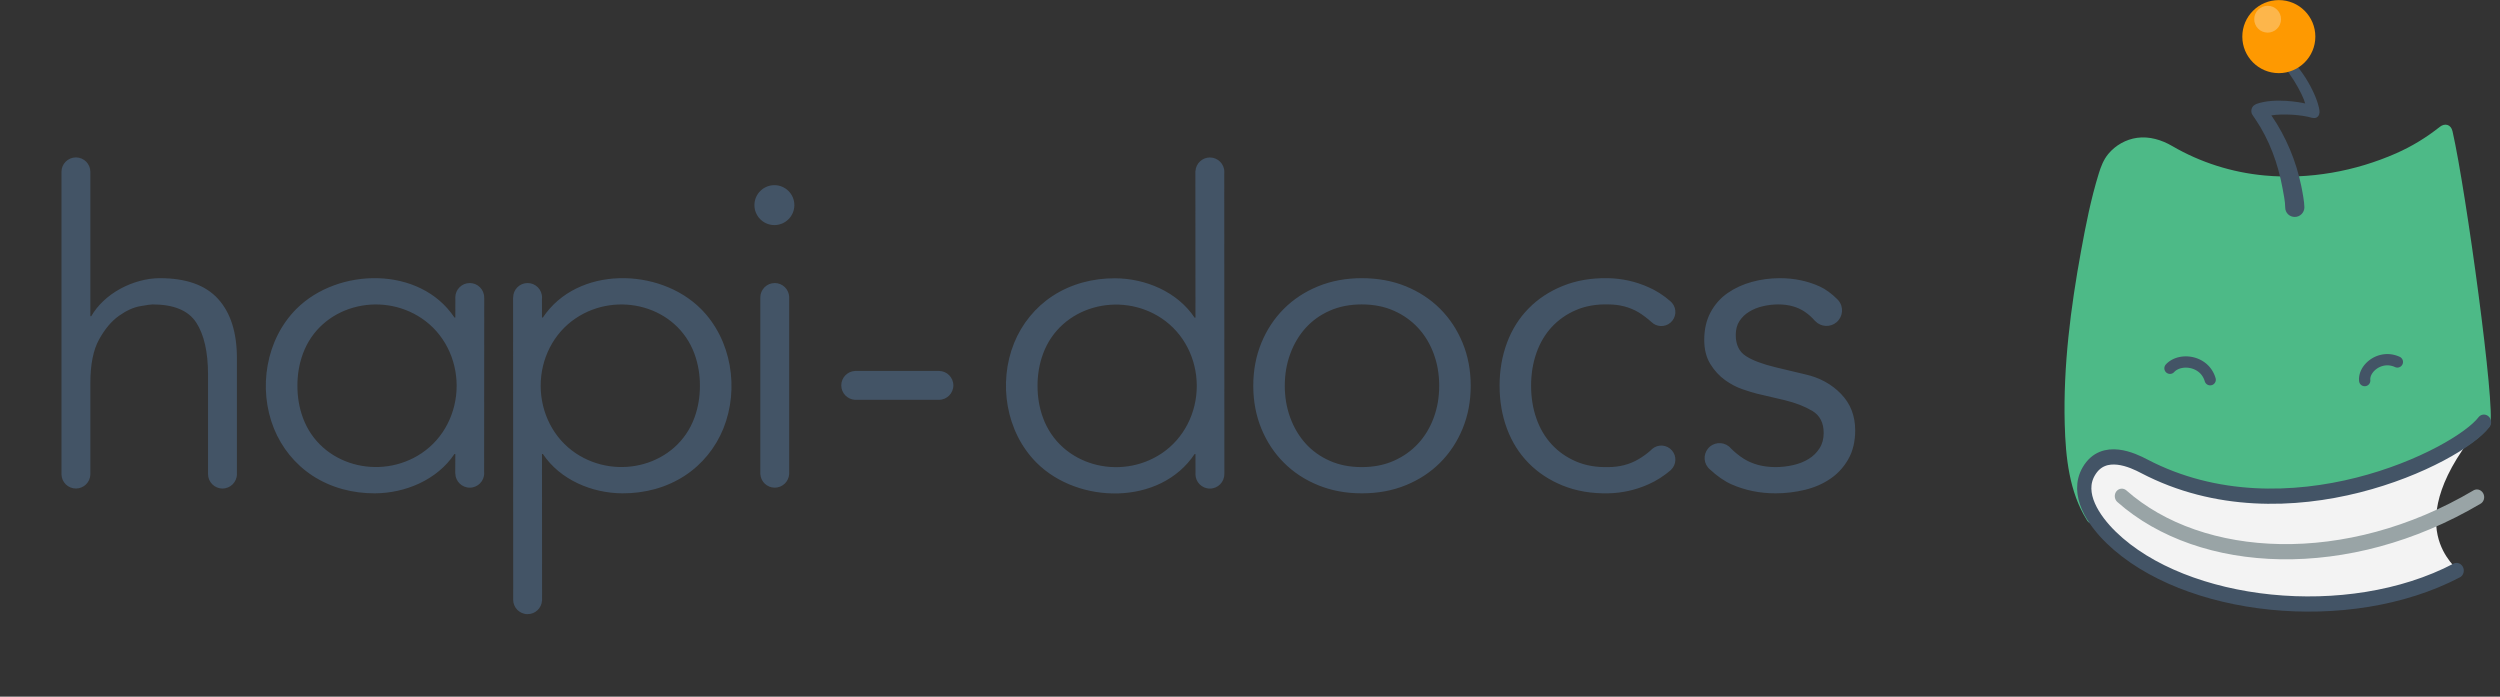 <?xml version="1.0" encoding="UTF-8" standalone="no"?>
<!DOCTYPE svg PUBLIC "-//W3C//DTD SVG 1.1//EN" "http://www.w3.org/Graphics/SVG/1.1/DTD/svg11.dtd">
<svg width="100%" height="100%" viewBox="0 0 3201 892" version="1.1" xmlns="http://www.w3.org/2000/svg" xmlns:xlink="http://www.w3.org/1999/xlink" xml:space="preserve" xmlns:serif="http://www.serif.com/" style="fill-rule:evenodd;clip-rule:evenodd;stroke-linecap:round;stroke-linejoin:round;stroke-miterlimit:1.5;">
    <rect x="0" y="0" width="3201" height="892" fill="#333333" stroke="none"/>
    <g id="Artboard2" transform="matrix(0.886,0,0,0.871,0,0)">
        <g transform="matrix(1,0,0,1,280.617,0)">
            <g transform="matrix(1.253,0,0,1.275,-314.524,-162.373)">
                <path d="M2841.09,273.563C2846.57,269.219 2853.78,270.378 2855.69,278.784C2871.36,347.778 2905.52,598.383 2899.04,617.162C2898.75,618.017 2898.58,618.245 2897.55,619.577C2889.14,630.274 2877.58,638.263 2865.82,645.738C2824.79,671.831 2777.89,688.714 2730.46,698.702C2653.71,714.863 2571.58,710.07 2501.27,675.256C2488.86,669.112 2476.38,661.701 2462.19,662.525C2448.82,663.301 2438.24,676.6 2438.76,691.17C2439.12,700.897 2443.43,710.193 2448.67,718.453L2449.73,720.894C2449.95,723.208 2450.29,723.893 2449.4,726.137C2447.41,731.151 2440.3,733.047 2436.08,729.559C2434.75,728.46 2433.81,726.756 2433.8,726.734C2413.69,694.564 2409.43,654.997 2408.4,616.083C2406.64,549.155 2415.28,482.095 2427.3,416.379C2432.73,386.708 2438.55,357.071 2447.5,327.991C2450.04,319.731 2453.01,311.637 2458.71,304.781C2467,294.815 2479.01,288.05 2491.84,286.257C2505.91,284.291 2520.24,288.596 2532.38,295.73C2564.91,314.686 2601.41,326.21 2638.88,329.67C2690.64,334.45 2743.45,324.896 2790.69,304.112C2808.72,296.178 2825.69,285.793 2841.09,273.563Z" style="fill:rgb(77,186,135);fill-rule:nonzero;"/>
            </g>
            <g transform="matrix(-0.961,0.562,-0.776,-1.119,4897.9,-150.938)">
                <path d="M1624.02,215.613L1623.76,215.481L1623.52,215.351L1623.27,215.215L1623.02,215.078L1622.77,214.938L1622.53,214.797L1622.28,214.653L1622.04,214.508L1621.8,214.361L1621.56,214.212L1621.32,214.06L1621.08,213.907L1620.84,213.749L1620.61,213.592L1620.38,213.433L1620.15,213.273L1619.92,213.11L1619.68,212.938L1619.45,212.771L1619.23,212.604L1619,212.429L1618.78,212.257L1618.56,212.083L1618.34,211.903L1618.11,211.717L1617.9,211.538L1617.69,211.356L1617.47,211.164L1617.25,210.975L1617.05,210.788L1616.84,210.594L1616.63,210.399L1616.42,210.202L1616.22,210.003L1616.02,209.802L1615.81,209.595L1615.61,209.391L1615.41,209.184L1615.22,208.976L1615.03,208.766L1614.83,208.549L1614.65,208.335L1614.46,208.119L1614.27,207.897L1614.09,207.674L1613.9,207.452L1613.72,207.225L1613.54,206.995L1613.37,206.768L1613.21,206.557L1613.04,206.318L1612.89,206.071L1612.75,205.817L1612.62,205.557L1612.51,205.292L1612.42,205.021L1612.35,204.746L1612.29,204.466L1612.24,204.184L1612.22,203.899L1612.21,203.612L1612.21,203.323L1612.24,203.034L1612.28,202.745L1612.33,202.457L1612.41,202.17L1612.5,201.885L1612.6,201.602L1612.72,201.323L1612.86,201.047L1613.01,200.776L1613.18,200.51L1613.36,200.25L1613.56,199.996L1613.77,199.749L1613.99,199.509L1614.22,199.278L1614.47,199.054L1614.73,198.84L1615,198.636L1615.28,198.441L1615.57,198.257L1615.87,198.083L1616.18,197.921L1616.49,197.77L1616.82,197.631L1617.14,197.504L1617.48,197.39L1617.82,197.289L1618.16,197.201L1618.51,197.125L1618.85,197.064L1619.2,197.015L1619.56,196.981L1619.91,196.96L1620.26,196.952L1620.61,196.959L1620.95,196.979L1621.3,197.013L1621.64,197.061L1621.97,197.122L1622.3,197.197L1622.62,197.284L1622.94,197.385L1623.25,197.499L1623.55,197.625L1623.84,197.763L1624.12,197.913L1624.4,198.075L1624.66,198.248L1624.91,198.432L1625.14,198.626L1625.37,198.83L1625.58,199.044L1625.78,199.267L1625.96,199.498L1626.09,199.668L1626.21,199.819L1626.32,199.964L1626.43,200.106L1626.55,200.252L1626.67,200.391L1626.79,200.528L1626.9,200.668L1627.03,200.806L1627.14,200.937L1627.27,201.072L1627.39,201.205L1627.52,201.336L1627.64,201.466L1627.77,201.589L1627.89,201.715L1628.15,201.963L1628.28,202.084L1628.41,202.202L1628.54,202.324L1628.67,202.441L1628.8,202.551L1628.94,202.668L1629.07,202.784L1629.2,202.89L1629.34,202.998L1629.48,203.109L1629.62,203.217L1629.75,203.321L1629.89,203.428L1630.04,203.532L1630.17,203.627L1630.31,203.729L1630.45,203.829L1630.6,203.927L1630.74,204.024L1630.88,204.116L1631.03,204.21L1631.17,204.303L1631.32,204.394L1631.47,204.484L1631.61,204.572L1631.76,204.659L1631.91,204.745L1632.06,204.829L1632.36,204.993L1632.52,205.076L1632.67,205.155L1632.82,205.232L1632.98,205.311L1633.13,205.385L1633.29,205.462L1633.44,205.534L1633.59,205.604L1633.75,205.676L1633.91,205.747L1634.07,205.817L1634.22,205.882L1634.38,205.946L1634.54,206.012L1634.71,206.079L1634.86,206.14L1635.03,206.201L1635.19,206.262L1635.35,206.321L1635.51,206.379L1635.68,206.435L1635.84,206.491L1636,206.545L1636.17,206.6L1636.33,206.649L1636.5,206.702L1636.67,206.751L1636.83,206.799L1637,206.848L1637.17,206.893L1637.34,206.94L1637.51,206.983L1637.68,207.027L1637.85,207.07L1638.02,207.109L1638.18,207.148L1638.35,207.186L1638.53,207.224L1638.7,207.261L1638.87,207.296L1639.21,207.362L1639.39,207.394L1639.57,207.425L1639.74,207.455L1640.08,207.509L1640.26,207.536L1640.43,207.561L1640.61,207.585L1640.78,207.608L1640.95,207.629L1641.13,207.65L1641.31,207.67L1641.48,207.689L1641.84,207.723L1642.01,207.738L1642.19,207.752L1642.36,207.765L1642.54,207.777L1642.72,207.788L1642.89,207.798L1643.07,207.807L1643.25,207.815L1643.42,207.821L1643.6,207.827L1643.78,207.832L1643.95,207.835L1644.13,207.838L1644.31,207.839L1644.66,207.839L1644.83,207.837L1645.02,207.834L1645.2,207.831L1645.36,207.826L1645.54,207.82L1645.72,207.813L1645.9,207.805L1646.07,207.797L1646.24,207.787L1646.42,207.776L1646.6,207.764L1646.77,207.751L1646.95,207.737L1647.12,207.722L1647.29,207.707L1647.46,207.69L1647.64,207.672L1647.81,207.654L1647.99,207.634L1648.16,207.614L1648.33,207.592L1648.5,207.569L1648.67,207.546L1648.85,207.521L1649.01,207.496L1649.19,207.469L1649.36,207.442L1649.52,207.414L1649.69,207.385L1649.86,207.355L1650.03,207.324L1650.19,207.293L1650.36,207.259L1650.53,207.225L1650.69,207.192L1650.86,207.156L1651.03,207.119L1651.18,207.083L1651.35,207.045L1651.51,207.006L1651.67,206.966L1651.84,206.925L1651.99,206.886L1652.15,206.844L1652.31,206.8L1652.47,206.756L1652.63,206.71L1652.79,206.666L1652.93,206.622L1653.09,206.575L1653.25,206.526L1653.4,206.476L1653.56,206.427L1653.7,206.378L1653.85,206.329L1654,206.277L1654.16,206.224L1654.3,206.171L1654.45,206.119L1654.59,206.064L1654.74,206.008L1654.88,205.953L1655.03,205.897L1655.17,205.842L1655.31,205.784L1655.45,205.723L1655.59,205.666L1655.73,205.607L1655.87,205.546L1656,205.487L1656.13,205.425L1656.27,205.363L1656.4,205.3L1656.53,205.237L1656.66,205.175L1656.79,205.112L1656.92,205.044L1657.05,204.979L1657.17,204.916L1657.3,204.849L1657.42,204.782L1657.54,204.716L1657.66,204.649L1657.78,204.58L1657.9,204.51L1658.02,204.442L1658.13,204.374L1658.25,204.302L1658.36,204.233L1658.47,204.163L1658.59,204.09L1658.69,204.02L1658.8,203.949L1658.91,203.877L1659.01,203.805L1659.12,203.73L1659.22,203.657L1659.32,203.587L1659.42,203.51L1659.52,203.436L1659.62,203.363L1659.72,203.288L1659.81,203.212L1659.9,203.138L1660,203.065L1660.09,202.987L1660.18,202.909L1660.27,202.835L1660.35,202.759L1660.44,202.68L1660.53,202.604L1660.61,202.53L1660.69,202.453L1660.77,202.372L1660.85,202.294L1660.92,202.219L1661,202.139L1661.08,202.061L1661.15,201.985L1661.22,201.905L1661.29,201.827L1661.36,201.75L1661.43,201.665L1661.5,201.587L1661.56,201.512L1661.63,201.429L1661.69,201.35L1661.75,201.274L1661.82,201.19L1661.88,201.11L1661.93,201.033L1661.99,200.947L1662.05,200.865L1662.1,200.791L1662.17,200.681L1662.35,200.42L1662.55,200.166L1662.76,199.918L1662.98,199.678L1663.21,199.445L1663.46,199.221L1663.72,199.007L1663.99,198.801L1664.26,198.605L1664.55,198.42L1664.85,198.246L1665.16,198.082L1665.47,197.931L1665.8,197.791L1666.12,197.663L1666.46,197.548L1666.8,197.446L1667.14,197.356L1667.48,197.28L1667.83,197.217L1668.18,197.168L1668.53,197.132L1668.88,197.11L1669.24,197.101L1669.59,197.107L1669.93,197.126L1670.28,197.159L1670.62,197.205L1670.95,197.265L1671.28,197.339L1671.61,197.425L1671.92,197.525L1672.23,197.637L1672.53,197.762L1672.83,197.9L1673.11,198.049L1673.38,198.21L1673.64,198.382L1673.89,198.565L1674.13,198.758L1674.36,198.961L1674.57,199.174L1674.77,199.396L1674.96,199.627L1675.13,199.866L1675.28,200.112L1675.42,200.365L1675.55,200.624L1675.66,200.889L1675.75,201.16L1675.83,201.435L1675.89,201.714L1675.94,201.996L1675.97,202.281L1675.98,202.568L1675.97,202.856L1675.95,203.145L1675.91,203.434L1675.85,203.723L1675.78,204.01L1675.69,204.295L1675.59,204.578L1675.47,204.858L1675.33,205.134L1675.18,205.405L1675.02,205.671L1674.9,205.85L1674.76,206.063L1674.61,206.268L1674.47,206.467L1674.32,206.672L1674.17,206.872L1674.03,207.068L1673.87,207.27L1673.71,207.467L1673.56,207.659L1673.39,207.857L1673.23,208.05L1673.07,208.235L1672.9,208.426L1672.73,208.615L1672.56,208.8L1672.38,208.987L1672.21,209.169L1672.03,209.349L1671.85,209.532L1671.67,209.71L1671.49,209.883L1671.3,210.059L1671.11,210.236L1670.92,210.409L1670.73,210.577L1670.54,210.746L1670.34,210.917L1670.15,211.08L1669.95,211.242L1669.75,211.407L1669.55,211.57L1669.35,211.729L1669.14,211.887L1668.93,212.045L1668.73,212.2L1668.52,212.35L1668.31,212.505L1668.1,212.656L1667.88,212.803L1667.67,212.95L1667.45,213.097L1667.23,213.242L1667.01,213.385L1666.8,213.524L1666.57,213.665L1666.35,213.803L1666.13,213.938L1665.9,214.074L1665.67,214.208L1665.45,214.339L1665.22,214.468L1664.99,214.598L1664.76,214.726L1664.52,214.851L1664.29,214.974L1664.05,215.1L1663.82,215.22L1663.58,215.337L1663.34,215.457L1663.1,215.574L1662.86,215.689L1662.62,215.802L1662.38,215.914L1662.14,216.024L1661.89,216.134L1661.65,216.241L1661.4,216.347L1661.15,216.453L1660.91,216.554L1660.66,216.655L1660.41,216.757L1660.16,216.855L1659.9,216.952L1659.65,217.046L1659.4,217.14L1659.14,217.234L1658.89,217.325L1658.64,217.413L1658.38,217.5L1658.12,217.588L1657.86,217.675L1657.6,217.757L1657.35,217.838L1657.09,217.917L1656.83,217.997L1656.56,218.076L1656.3,218.152L1656.04,218.225L1655.78,218.298L1655.51,218.369L1655.25,218.439L1654.98,218.51L1654.71,218.576L1654.45,218.641L1654.18,218.704L1653.91,218.767L1653.64,218.828L1653.37,218.887L1653.11,218.944L1652.83,219.001L1652.57,219.055L1652.3,219.108L1652.02,219.16L1651.75,219.211L1651.48,219.26L1651.2,219.306L1650.93,219.353L1650.66,219.396L1650.38,219.438L1650.11,219.48L1649.84,219.519L1649.56,219.557L1649.28,219.593L1649.01,219.628L1648.73,219.661L1648.45,219.692L1648.17,219.722L1647.9,219.751L1647.62,219.778L1647.34,219.803L1647.06,219.827L1646.78,219.849L1646.5,219.869L1646.22,219.888L1645.95,219.905L1645.66,219.921L1645.38,219.935L1645.11,219.947L1644.83,219.958L1644.55,219.968L1644.26,219.975L1643.98,219.981L1643.7,219.985L1643.42,219.988L1643.14,219.989L1642.86,219.988L1642.57,219.986L1642.29,219.982L1642.01,219.977L1641.73,219.969L1641.45,219.96L1641.16,219.949L1640.88,219.937L1640.61,219.923L1640.32,219.907L1640.04,219.889L1639.76,219.871L1639.48,219.849L1639.2,219.827L1638.91,219.802L1638.62,219.776L1638.35,219.748L1638.07,219.719L1637.79,219.687L1637.51,219.655L1637.23,219.62L1636.95,219.583L1636.66,219.544L1636.38,219.503L1636.11,219.462L1635.83,219.418L1635.54,219.372L1635.26,219.323L1634.99,219.275L1634.71,219.225L1634.44,219.172L1634.15,219.116L1633.87,219.059L1633.6,219.001L1633.33,218.941L1633.05,218.88L1632.77,218.814L1632.49,218.748L1632.22,218.68L1631.95,218.611L1631.67,218.539L1631.4,218.466L1631.12,218.39L1630.86,218.314L1630.58,218.234L1630.31,218.152L1630.04,218.071L1629.76,217.983L1629.5,217.898L1629.23,217.809L1628.96,217.717L1628.69,217.625L1628.43,217.53L1628.16,217.433L1627.89,217.334L1627.63,217.234L1627.36,217.129L1627.11,217.028L1626.85,216.922L1626.58,216.811L1626.32,216.698L1626.06,216.587L1625.8,216.473L1625.55,216.358L1625.29,216.238L1625.03,216.115L1624.78,215.994L1624.52,215.868L1624.27,215.743L1624.02,215.613Z" style="fill:rgb(67,84,102);"/>
            </g>
            <g transform="matrix(-1.186,-0.339,0.376,-1.504,4757.9,1412.6)">
                <path d="M1653.69,218.176L1653.42,218.233L1653.15,218.288L1652.89,218.341L1652.63,218.392L1652.37,218.443L1652.1,218.493L1651.83,218.541L1651.57,218.586L1651.3,218.631L1651.03,218.674L1650.76,218.715L1650.49,218.755L1650.23,218.793L1649.96,218.831L1649.68,218.867L1649.41,218.901L1649.14,218.933L1648.87,218.964L1648.6,218.994L1648.33,219.021L1648.06,219.047L1647.78,219.072L1647.51,219.095L1647.23,219.117L1646.96,219.137L1646.68,219.156L1646.41,219.173L1646.13,219.188L1645.86,219.202L1645.59,219.214L1645.31,219.225L1645.03,219.234L1644.75,219.242L1644.48,219.247L1644.2,219.252L1643.92,219.254L1643.65,219.255L1643.37,219.255L1643.09,219.252L1642.82,219.248L1642.54,219.243L1642.26,219.235L1641.98,219.227L1641.7,219.216L1641.42,219.204L1641.15,219.19L1640.87,219.174L1640.59,219.157L1640.32,219.138L1640.03,219.117L1639.75,219.095L1639.47,219.07L1639.2,219.045L1638.92,219.017L1638.64,218.988L1638.37,218.957L1638.09,218.924L1637.81,218.889L1637.53,218.853L1637.26,218.816L1636.98,218.775L1636.7,218.733L1636.42,218.69L1636.14,218.644L1635.87,218.598L1635.59,218.549L1635.31,218.498L1635.04,218.446L1634.76,218.391L1634.49,218.335L1634.21,218.277L1633.94,218.217L1633.66,218.155L1633.39,218.091L1633.11,218.025L1632.85,217.96L1632.57,217.89L1632.29,217.817L1632.03,217.745L1631.75,217.67L1631.48,217.593L1631.21,217.514L1630.94,217.433L1630.67,217.351L1630.4,217.266L1630.13,217.179L1629.87,217.091L1629.6,217.001L1629.34,216.908L1629.07,216.814L1628.8,216.717L1628.54,216.618L1628.28,216.52L1628.02,216.417L1627.75,216.311L1627.49,216.206L1627.23,216.097L1626.97,215.987L1626.71,215.875L1626.45,215.759L1626.2,215.644L1625.94,215.526L1625.68,215.405L1625.43,215.282L1625.18,215.159L1624.92,215.032L1624.67,214.903L1624.42,214.774L1624.17,214.639L1623.92,214.504L1623.68,214.368L1623.43,214.23L1623.19,214.09L1622.95,213.947L1622.7,213.802L1622.46,213.653L1622.22,213.505L1621.98,213.354L1621.75,213.2L1621.51,213.045L1621.28,212.888L1621.04,212.73L1620.81,212.567L1620.58,212.404L1620.35,212.238L1620.12,212.07L1619.9,211.901L1619.67,211.728L1619.45,211.554L1619.23,211.38L1619.01,211.2L1618.79,211.02L1618.57,210.84L1618.36,210.656L1618.14,210.469L1617.93,210.282L1617.72,210.09L1617.51,209.898L1617.31,209.706L1617.1,209.507L1616.9,209.309L1616.69,209.11L1616.49,208.905L1616.3,208.702L1616.1,208.496L1615.9,208.287L1615.71,208.077L1615.52,207.864L1615.33,207.65L1615.15,207.434L1614.96,207.216L1614.78,206.994L1614.6,206.772L1614.42,206.548L1614.24,206.321L1614.07,206.094L1613.91,205.883L1613.74,205.639L1613.58,205.387L1613.44,205.129L1613.32,204.865L1613.22,204.595L1613.13,204.321L1613.06,204.044L1613.01,203.763L1612.98,203.481L1612.97,203.197L1612.98,202.912L1613,202.628L1613.05,202.345L1613.11,202.065L1613.19,201.786L1613.29,201.512L1613.41,201.241L1613.55,200.976L1613.7,200.716L1613.87,200.463L1614.05,200.218L1614.25,199.98L1614.47,199.751L1614.7,199.531L1614.94,199.321L1615.2,199.121L1615.47,198.933L1615.75,198.756L1616.04,198.592L1616.35,198.44L1616.66,198.301L1616.98,198.175L1617.3,198.063L1617.64,197.965L1617.98,197.882L1618.32,197.813L1618.67,197.759L1619.02,197.72L1619.37,197.696L1619.72,197.687L1620.07,197.693L1620.42,197.714L1620.77,197.75L1621.12,197.802L1621.46,197.868L1621.79,197.948L1622.12,198.043L1622.44,198.153L1622.76,198.276L1623.06,198.412L1623.36,198.562L1623.64,198.724L1623.91,198.899L1624.17,199.085L1624.42,199.282L1624.65,199.49L1624.87,199.708L1625.08,199.935L1625.27,200.172L1625.39,200.342L1625.51,200.493L1625.63,200.64L1625.74,200.786L1625.86,200.931L1626.1,201.213L1626.34,201.491L1626.46,201.627L1626.59,201.761L1626.83,202.025L1626.96,202.156L1627.08,202.282L1627.21,202.409L1627.34,202.535L1627.47,202.656L1627.6,202.78L1627.73,202.9L1627.99,203.136L1628.13,203.251L1628.26,203.366L1628.4,203.481L1628.53,203.593L1628.67,203.701L1628.81,203.811L1628.94,203.919L1629.08,204.023L1629.22,204.129L1629.36,204.232L1629.5,204.334L1629.64,204.434L1629.79,204.533L1629.93,204.631L1630.07,204.728L1630.22,204.823L1630.36,204.917L1630.51,205.009L1630.66,205.102L1630.8,205.19L1631.1,205.366L1631.4,205.538L1631.56,205.623L1631.71,205.705L1631.85,205.784L1632.01,205.864L1632.16,205.943L1632.32,206.02L1632.47,206.098L1632.63,206.172L1632.78,206.245L1632.94,206.318L1633.1,206.39L1633.26,206.459L1633.41,206.528L1633.58,206.597L1633.9,206.729L1634.05,206.791L1634.22,206.854L1634.38,206.917L1634.55,206.978L1634.71,207.037L1634.87,207.095L1635.04,207.152L1635.2,207.209L1635.37,207.263L1635.53,207.317L1635.87,207.421L1636.21,207.521L1636.37,207.568L1636.54,207.614L1636.72,207.661L1636.88,207.705L1637.05,207.747L1637.23,207.791L1637.4,207.832L1637.57,207.871L1637.74,207.911L1637.91,207.948L1638.09,207.985L1638.26,208.021L1638.44,208.055L1638.61,208.089L1638.79,208.121L1638.96,208.151L1639.14,208.182L1639.32,208.211L1639.49,208.238L1639.67,208.264L1639.84,208.289L1640.02,208.314L1640.2,208.338L1640.38,208.36L1640.55,208.38L1640.74,208.401L1640.91,208.42L1641.27,208.454L1641.45,208.47L1641.63,208.484L1641.81,208.497L1642.17,208.521L1642.35,208.531L1642.53,208.54L1642.71,208.548L1642.89,208.555L1643.25,208.565L1643.43,208.569L1643.61,208.571L1643.8,208.573L1643.97,208.573L1644.15,208.572L1644.34,208.571L1644.52,208.568L1644.7,208.564L1644.88,208.559L1645.06,208.553L1645.24,208.547L1645.42,208.538L1645.6,208.529L1645.78,208.519L1645.96,208.508L1646.14,208.496L1646.32,208.483L1646.5,208.469L1646.68,208.453L1646.86,208.437L1647.04,208.42L1647.22,208.401L1647.39,208.382L1647.57,208.362L1647.75,208.34L1647.93,208.318L1648.1,208.295L1648.28,208.271L1648.46,208.245L1648.64,208.219L1648.81,208.192L1648.99,208.164L1649.16,208.134L1649.34,208.104L1649.51,208.073L1649.68,208.042L1649.86,208.009L1650.03,207.974L1650.21,207.938L1650.38,207.903L1650.55,207.867L1650.72,207.83L1650.89,207.79L1651.06,207.75L1651.23,207.71L1651.39,207.67L1651.56,207.627L1651.73,207.584L1651.9,207.54L1652.07,207.495L1652.23,207.449L1652.4,207.402L1652.56,207.355L1652.72,207.307L1652.88,207.258L1653.04,207.209L1653.21,207.157L1653.37,207.104L1653.53,207.052L1653.68,207L1653.84,206.945L1654,206.89L1654.15,206.835L1654.31,206.778L1654.46,206.721L1654.62,206.664L1654.77,206.604L1654.92,206.543L1655.07,206.484L1655.22,206.424L1655.37,206.361L1655.52,206.298L1655.67,206.235L1655.81,206.172L1655.96,206.106L1656.1,206.04L1656.24,205.975L1656.38,205.909L1656.53,205.841L1656.67,205.773L1656.81,205.703L1656.94,205.635L1657.08,205.566L1657.22,205.494L1657.35,205.422L1657.48,205.352L1657.61,205.278L1657.75,205.204L1657.87,205.133L1658,205.058L1658.13,204.984L1658.25,204.908L1658.38,204.831L1658.5,204.757L1658.63,204.677L1658.75,204.598L1658.86,204.524L1658.98,204.445L1659.11,204.363L1659.22,204.286L1659.33,204.208L1659.45,204.123L1659.56,204.043L1659.67,203.963L1659.78,203.881L1659.88,203.8L1659.99,203.716L1660.1,203.632L1660.2,203.55L1660.31,203.465L1660.41,203.381L1660.51,203.298L1660.61,203.21L1660.71,203.124L1660.8,203.041L1660.89,202.954L1660.99,202.868L1661.08,202.781L1661.17,202.693L1661.26,202.605L1661.35,202.517L1661.43,202.429L1661.52,202.34L1661.6,202.251L1661.68,202.163L1661.77,202.072L1661.85,201.982L1661.92,201.892L1662,201.803L1662.08,201.713L1662.15,201.622L1662.22,201.531L1662.29,201.439L1662.36,201.345L1662.43,201.255L1662.5,201.164L1662.56,201.071L1662.63,200.974L1662.69,200.882L1662.77,200.77L1662.94,200.519L1663.13,200.277L1663.34,200.042L1663.56,199.816L1663.8,199.6L1664.04,199.394L1664.31,199.199L1664.58,199.015L1664.87,198.842L1665.16,198.682L1665.47,198.535L1665.78,198.401L1666.11,198.28L1666.43,198.174L1666.77,198.081L1667.11,198.003L1667.46,197.94L1667.81,197.891L1668.16,197.857L1668.51,197.839L1668.86,197.836L1669.21,197.847L1669.56,197.874L1669.91,197.916L1670.25,197.973L1670.59,198.044L1670.92,198.131L1671.25,198.231L1671.57,198.345L1671.88,198.473L1672.18,198.615L1672.47,198.769L1672.75,198.936L1673.02,199.115L1673.28,199.305L1673.52,199.507L1673.75,199.718L1673.96,199.94L1674.16,200.171L1674.34,200.41L1674.51,200.657L1674.66,200.911L1674.79,201.172L1674.9,201.438L1675,201.71L1675.08,201.985L1675.14,202.264L1675.18,202.545L1675.21,202.828L1675.21,203.112L1675.2,203.397L1675.16,203.681L1675.11,203.963L1675.04,204.243L1674.95,204.52L1674.85,204.793L1674.72,205.062L1674.58,205.325L1674.42,205.582L1674.31,205.759L1674.18,205.954L1674.05,206.144L1673.91,206.335L1673.77,206.527L1673.63,206.718L1673.49,206.903L1673.34,207.089L1673.2,207.275L1673.05,207.459L1672.89,207.641L1672.74,207.823L1672.58,208.004L1672.43,208.181L1672.27,208.357L1672.1,208.533L1671.94,208.707L1671.78,208.879L1671.61,209.051L1671.44,209.22L1671.27,209.389L1671.09,209.555L1670.92,209.721L1670.74,209.886L1670.56,210.048L1670.38,210.212L1670.2,210.371L1670.02,210.527L1669.83,210.686L1669.64,210.842L1669.45,210.996L1669.26,211.15L1669.07,211.3L1668.88,211.45L1668.68,211.599L1668.48,211.747L1668.28,211.894L1668.08,212.039L1667.89,212.178L1667.68,212.322L1667.47,212.465L1667.27,212.6L1667.07,212.737L1666.85,212.877L1666.64,213.01L1666.43,213.14L1666.22,213.274L1666.01,213.404L1665.79,213.532L1665.57,213.661L1665.36,213.786L1665.13,213.913L1664.91,214.035L1664.69,214.156L1664.47,214.278L1664.25,214.396L1664.02,214.513L1663.8,214.63L1663.57,214.746L1663.34,214.858L1663.11,214.97L1662.88,215.08L1662.65,215.19L1662.41,215.299L1662.18,215.404L1661.94,215.508L1661.71,215.613L1661.47,215.715L1661.23,215.815L1661,215.914L1660.75,216.013L1660.51,216.11L1660.27,216.204L1660.03,216.297L1659.78,216.39L1659.54,216.481L1659.29,216.57L1659.05,216.659L1658.8,216.746L1658.55,216.83L1658.3,216.914L1658.05,216.997L1657.8,217.077L1657.55,217.156L1657.3,217.234L1657.04,217.311L1656.79,217.387L1656.53,217.461L1656.28,217.532L1656.02,217.604L1655.77,217.672L1655.51,217.741L1655.25,217.807L1654.99,217.872L1654.73,217.937L1654.47,217.999L1654.21,218.059L1653.95,218.118L1653.69,218.176Z" style="fill:rgb(67,84,102);"/>
            </g>
            <g transform="matrix(1.453,-0.137,0.144,1.578,2186.48,-401.73)">
                <path d="M661.847,843.526C549.443,886.739 390.268,855.68 324.309,783.566C308.293,766.055 293.134,740.055 308.166,720.394C325.118,698.223 353.264,714.407 363.132,720.394C497.773,802.083 674.227,737.761 702.374,708.852C602.541,798.913 666.208,841.849 661.847,843.526Z" style="fill:rgb(243,243,243);"/>
            </g>
            <g transform="matrix(1.453,-0.137,0.144,1.578,2186.48,-401.73)">
                <path d="M661.847,843.526C549.443,886.739 390.268,855.68 324.309,783.566C308.293,766.055 293.134,740.055 308.166,720.394C325.118,698.223 353.264,714.407 363.132,720.394C497.773,802.083 674.227,737.761 702.374,708.852" style="fill:none;stroke:rgb(67,84,102);stroke-width:14.12px;"/>
            </g>
            <g transform="matrix(1.445,-0.205,0.215,1.569,2148.78,-433.424)">
                <path d="M672.574,829.814C534.835,883.724 392.446,858.062 324.309,783.566" style="fill:none;stroke:rgb(153,164,166);stroke-width:14.12px;"/>
            </g>
            <g transform="matrix(-1.144,0,0,1.163,6073.99,-180.7)">
                <path d="M2643.73,417.466C2643.73,410.873 2646.03,398.448 2647.72,390.222C2654.22,358.706 2667.12,327.742 2685.4,301.311L2685.46,301.225C2671.16,298.883 2647.19,300.33 2634.39,304.223C2634.39,304.223 2630.85,305.233 2628.24,303.828C2625.26,302.226 2624.23,298.61 2624.7,295.083C2627.38,274.973 2650.6,231.534 2679.4,215.616C2687.81,210.969 2688.59,220.472 2685.14,223.74C2663.64,240.669 2645.53,275.149 2642.7,286.19C2648.49,284.791 2681.05,278.495 2704.46,286.796C2704.46,286.796 2707.5,288.388 2708.46,289.476C2710.61,291.915 2711.35,295.485 2710.36,298.584C2709.91,299.964 2706.78,304.319 2705.37,306.427C2687.86,332.488 2677.05,362.188 2671.35,393.231C2669.89,401.181 2667.97,410.419 2667.97,417.466C2667.97,424.513 2662.54,429.584 2655.85,429.584C2649.16,429.584 2643.73,424.06 2643.73,417.466Z" style="fill:rgb(67,84,102);"/>
            </g>
            <g transform="matrix(0.612,0,0,1.275,1018.39,-198.334)">
                <g transform="matrix(2.064,0,-3.61492e-17,1.008,2243.71,1.857)">
                    <circle cx="491.685" cy="194.362" r="41.779" style="fill:rgb(254,153,1);"/>
                </g>
                <g transform="matrix(0.758,0,-1.32713e-17,0.37,2859.41,105.788)">
                    <circle cx="491.685" cy="194.362" r="41.779" style="fill:rgb(253,253,253);fill-opacity:0.294;"/>
                </g>
            </g>
        </g>
        <g transform="matrix(1.129,0,0,1.148,0,0)">
            <path d="M693.792,768.962C693.261,778.69 685.196,786.424 675.339,786.424C665.139,786.424 656.858,778.144 656.858,767.944C656.858,767.427 656.879,766.915 656.921,766.41L656.766,381.51L656.867,381.51C656.861,381.314 656.858,381.117 656.858,380.919C656.858,370.719 665.139,362.438 675.339,362.438C685.539,362.438 693.82,370.719 693.82,380.919C693.82,381.592 693.784,382.257 693.713,382.912L693.75,406.613L694.878,406.613C739.114,340.248 843.941,342.407 897.044,395.393C936.478,434.768 946.531,497.769 925.881,548.85C916.003,573.272 898.872,594.505 876.802,608.972C853.08,624.547 825.06,631.839 796.807,631.722C757.938,631.586 717.008,614.515 694.878,581.322L693.75,581.322L693.867,768.962L693.792,768.962ZM1529.1,581.458C1484.86,647.822 1380.04,645.664 1326.96,592.658C1287.52,553.302 1277.45,490.302 1298.1,439.221C1307.98,414.799 1325.13,393.565 1347.18,379.099C1370.92,363.523 1398.92,356.232 1427.19,356.348C1466.06,356.485 1506.98,373.537 1529.1,406.749L1530.23,406.749L1530.11,219.109L1530.23,219.109C1530.76,209.386 1538.83,201.648 1548.68,201.648C1558.89,201.648 1567.17,209.931 1567.17,220.12C1567.17,220.762 1567.14,221.403 1567.08,222.025L1567.23,606.561L1567.16,606.561C1567.16,606.757 1567.17,606.951 1567.17,607.144C1567.17,617.353 1558.89,625.636 1548.68,625.636C1538.5,625.636 1530.21,617.353 1530.21,607.144C1530.21,606.639 1530.23,606.153 1530.27,605.647L1530.23,581.458L1529.1,581.458ZM2138.89,601.661C2138.8,601.817 2138.66,601.953 2138.52,602.089C2129.62,609.672 2120.09,615.739 2109.9,620.25C2093.49,627.522 2076.3,631.353 2058.39,631.722C2037.1,632.092 2017.89,628.825 2000.7,621.922C1983.53,615.019 1968.87,605.394 1956.76,593.086C1944.6,580.758 1935.37,566.116 1929.03,549.122C1922.69,532.147 1919.5,513.752 1919.5,493.958C1919.5,474.182 1922.69,455.788 1929.03,438.813C1935.37,421.818 1944.6,407.157 1956.76,394.849C1968.87,382.521 1983.53,372.915 2000.7,366.012C2017.89,359.09 2037.1,355.823 2058.39,356.212C2076.3,356.582 2093.49,360.393 2109.9,367.685C2120.28,372.293 2128.98,377.835 2138.02,385.632C2138.82,386.293 2139.57,387.051 2140.27,387.868C2146.69,395.471 2145.74,406.846 2138.14,413.263C2130.96,419.329 2120.4,418.804 2113.85,412.329C2109.36,408.285 2102.61,403.015 2097.3,399.885C2085.93,393.157 2072.94,389.813 2058.39,389.813C2043.09,389.424 2029.36,391.854 2017.23,397.085C2005.09,402.315 1994.73,409.588 1986.14,418.921C1977.56,428.254 1971.03,439.357 1966.56,452.249C1962.06,465.121 1959.83,479.024 1959.83,493.958C1959.83,508.891 1962.06,522.794 1966.56,535.686C1971.03,548.558 1977.56,559.661 1986.14,569.014C1994.73,578.328 2005.09,585.619 2017.23,590.85C2029.36,596.08 2043.09,598.492 2058.39,598.122C2072.94,598.122 2085.93,594.758 2097.3,588.05C2102.9,584.744 2108.62,580.641 2113.09,576.558C2113.64,575.936 2114.24,575.353 2114.88,574.808C2122.48,568.391 2133.86,569.344 2140.27,576.947C2146.48,584.278 2145.78,595.147 2138.89,601.661ZM581.724,581.322C559.594,614.515 518.664,631.586 479.795,631.722C451.542,631.839 423.522,624.547 399.78,608.972C377.73,594.505 360.599,573.272 350.721,548.85C330.051,497.769 340.124,434.768 379.558,395.393C432.661,342.407 537.468,340.248 581.724,406.613L582.832,406.613L582.871,382.424C582.832,381.918 582.813,381.432 582.813,380.926C582.813,370.718 591.096,362.435 601.305,362.435C611.494,362.435 619.777,370.718 619.777,380.926L619.777,381.51L619.835,381.51L619.68,604.092C619.758,604.714 619.777,605.336 619.777,605.978C619.777,616.186 611.494,624.469 601.305,624.469C591.096,624.469 582.813,616.186 582.813,605.978L582.715,605.978L582.832,581.322L581.724,581.322ZM1882.55,493.958C1882.55,513.752 1879.09,532.049 1872.18,548.85C1865.28,565.65 1855.66,580.194 1843.35,592.522C1831.02,604.85 1816.36,614.456 1799.38,621.358C1782.39,628.281 1763.63,631.722 1743.09,631.722C1722.95,631.722 1704.36,628.281 1687.38,621.358C1670.39,614.456 1655.75,604.85 1643.42,592.522C1631.09,580.194 1621.49,565.65 1614.58,548.85C1607.68,532.049 1604.22,513.752 1604.22,493.958C1604.22,474.182 1607.68,455.885 1614.58,439.085C1621.49,422.285 1631.09,407.721 1643.42,395.393C1655.75,383.085 1670.39,373.479 1687.38,366.557C1704.36,359.654 1722.95,356.212 1743.09,356.212C1763.63,356.212 1782.39,359.654 1799.38,366.557C1816.36,373.479 1831.02,383.085 1843.35,395.393C1855.66,407.721 1865.28,422.285 1872.18,439.085C1879.09,455.885 1882.55,474.182 1882.55,493.958ZM2215.62,574.205C2220.36,579.008 2226.43,583.908 2232.16,587.486C2243.54,594.583 2257.07,598.122 2272.76,598.122C2280.23,598.122 2287.7,597.286 2295.16,595.594C2302.63,593.922 2309.26,591.316 2315.04,587.758C2320.83,584.219 2325.5,579.65 2329.04,574.05C2332.6,568.45 2334.36,561.916 2334.36,554.45C2334.36,541.383 2329.5,531.952 2319.8,526.158C2310.1,520.383 2298.33,515.813 2284.53,512.449L2248.69,504.049C2244.2,502.922 2238.13,501.055 2230.49,498.449C2222.83,495.824 2215.36,491.916 2208.09,486.685C2200.8,481.455 2194.56,474.649 2189.33,466.249C2184.1,457.849 2181.47,447.485 2181.47,435.157C2181.47,421.721 2184.19,409.957 2189.6,399.885C2195.01,389.813 2202.3,381.587 2211.43,375.249C2220.59,368.89 2230.94,364.146 2242.53,360.957C2254.1,357.787 2266.04,356.212 2278.36,356.212C2296.66,356.212 2313.64,359.751 2329.33,366.848C2336.85,370.251 2345.06,376.415 2351.42,382.832C2352.02,383.396 2352.6,383.999 2353.15,384.66C2353.23,384.718 2353.26,384.796 2353.32,384.854C2360.23,393.235 2359.12,405.64 2350.8,412.66C2342.74,419.465 2330.86,418.746 2323.67,411.279C2323.51,411.202 2323.38,411.085 2323.26,410.968C2319.43,406.496 2315.11,402.607 2310.29,399.321C2300.94,392.982 2289.56,389.813 2276.13,389.813C2269.77,389.813 2263.33,390.551 2256.8,392.049C2250.27,393.526 2244.39,395.879 2239.16,399.049C2233.93,402.218 2229.73,406.224 2226.56,411.085C2223.39,415.927 2221.8,421.915 2221.8,429.013C2221.8,441.321 2226.1,450.285 2234.69,455.885C2243.27,461.485 2256.14,466.327 2273.33,470.449L2310.84,479.413C2329.13,483.516 2344.36,491.819 2356.47,504.322C2368.63,516.824 2374.69,532.419 2374.69,551.086C2374.69,565.28 2371.8,577.491 2366,587.758C2360.21,598.025 2352.57,606.425 2343.04,612.958C2333.53,619.492 2322.6,624.256 2310.29,627.25C2297.96,630.225 2285.46,631.722 2272.76,631.722C2252.6,631.722 2233.84,627.892 2216.47,620.25C2207.06,616.089 2197.36,609.147 2189.21,601.505C2188.22,600.728 2187.3,599.833 2186.45,598.842C2186.33,598.725 2186.24,598.608 2186.16,598.472C2179.68,590.441 2180.79,578.639 2188.72,571.93C2196.74,565.164 2208.71,566.136 2215.54,574.108L2215.62,574.205ZM97.421,201.571C107.5,201.699 115.655,209.933 115.655,220.042L115.655,404.921L116.782,404.921C120.885,397.824 126.116,391.29 132.455,385.321C138.813,379.351 145.91,374.218 153.747,369.921C161.583,365.623 169.886,362.26 178.655,359.848C187.425,357.418 196.117,356.212 204.711,356.212C238.312,356.212 263.123,365.079 279.184,382.793C295.246,400.546 303.257,425.824 303.257,458.685L303.257,607.067C303.257,617.275 294.973,625.558 284.784,625.558C274.576,625.558 266.292,617.275 266.292,607.067L266.292,479.957C266.292,450.849 261.256,428.527 251.184,413.049C241.112,397.551 222.425,389.813 195.183,389.813C193.317,389.813 188.086,390.551 179.511,392.049C170.916,393.526 161.855,397.649 152.347,404.357C142.819,411.085 134.321,421.157 126.855,434.613C119.388,448.049 115.655,466.716 115.655,490.594L115.655,607.747C115.305,617.625 107.157,625.558 97.182,625.558C87.207,625.558 79.06,617.625 78.71,607.747L78.69,607.747L78.69,220.684L78.71,220.684C78.71,220.63 78.708,220.577 78.707,220.523L78.693,220.202C78.691,220.149 78.69,220.096 78.69,220.042C78.69,209.853 86.974,201.57 97.182,201.57L97.421,201.571ZM1010.16,607.008C1009.61,616.732 1001.54,624.469 991.703,624.469C981.845,624.469 973.775,616.731 973.25,607.008L973.211,607.008L973.211,380.926C973.211,370.718 981.495,362.435 991.703,362.435C1001.89,362.435 1010.18,370.718 1010.18,380.926L1010.18,607.008L1010.16,607.008ZM1328.06,494.113C1328.06,508.191 1330.22,521.744 1335.06,534.986C1357.52,596.392 1433.84,616.128 1486.97,580.564C1515.7,561.314 1531.9,528.433 1531.9,494.113C1531.9,459.774 1515.7,426.893 1486.97,407.663C1433.84,372.099 1357.52,391.815 1335.06,453.221C1330.22,466.463 1328.06,480.016 1328.06,494.113ZM1842.22,493.958C1842.22,479.413 1839.89,465.782 1835.22,453.085C1830.55,440.388 1823.92,429.382 1815.35,420.049C1806.75,410.715 1796.39,403.326 1784.26,397.921C1772.12,392.515 1758.41,389.813 1743.09,389.813C1727.79,389.813 1714.08,392.515 1701.95,397.921C1689.81,403.326 1679.55,410.715 1671.15,420.049C1662.75,429.382 1656.21,440.388 1651.55,453.085C1646.88,465.782 1644.55,479.413 1644.55,493.958C1644.55,508.522 1646.88,522.152 1651.55,534.849C1656.21,547.547 1662.75,558.552 1671.15,567.886C1679.55,577.219 1689.81,584.589 1701.95,589.994C1714.08,595.419 1727.79,598.122 1743.09,598.122C1758.41,598.122 1772.12,595.419 1784.26,589.994C1796.39,584.589 1806.75,577.219 1815.35,567.886C1823.92,558.552 1830.55,547.547 1835.22,534.849C1839.89,522.152 1842.22,508.522 1842.22,493.958ZM380.685,493.958C380.685,479.88 382.844,466.327 387.685,453.085C410.125,391.679 486.464,371.943 539.587,407.507C568.326,426.757 584.524,459.638 584.524,493.958C584.524,528.297 568.326,561.177 539.587,580.408C486.464,615.972 410.125,596.255 387.685,534.849C382.844,521.608 380.685,508.035 380.685,493.958ZM895.916,493.958C895.916,479.88 893.758,466.327 888.916,453.085C866.458,391.679 790.137,371.943 737.014,407.507C708.275,426.757 692.078,459.638 692.078,493.958C692.078,528.297 708.275,561.177 737.014,580.408C790.137,615.972 866.458,596.255 888.916,534.849C893.758,521.608 895.916,508.035 895.916,493.958ZM1201.83,511.964L1094.31,511.964L1094.31,511.945C1084.59,511.399 1076.85,503.33 1076.85,493.492C1076.85,483.633 1084.59,475.564 1094.31,475.039L1094.31,475L1201.83,475C1212.04,475 1220.32,483.283 1220.32,493.492C1220.32,503.681 1212.04,511.964 1201.83,511.964ZM991.237,237.105C1005.34,237.105 1016.8,248.558 1016.8,262.665C1016.8,276.771 1005.34,288.224 991.237,288.224C977.13,288.224 965.677,276.771 965.677,262.665C965.677,248.558 977.13,237.105 991.237,237.105Z" style="fill:rgb(67,84,102);"/>
        </g>
    </g>
</svg>

